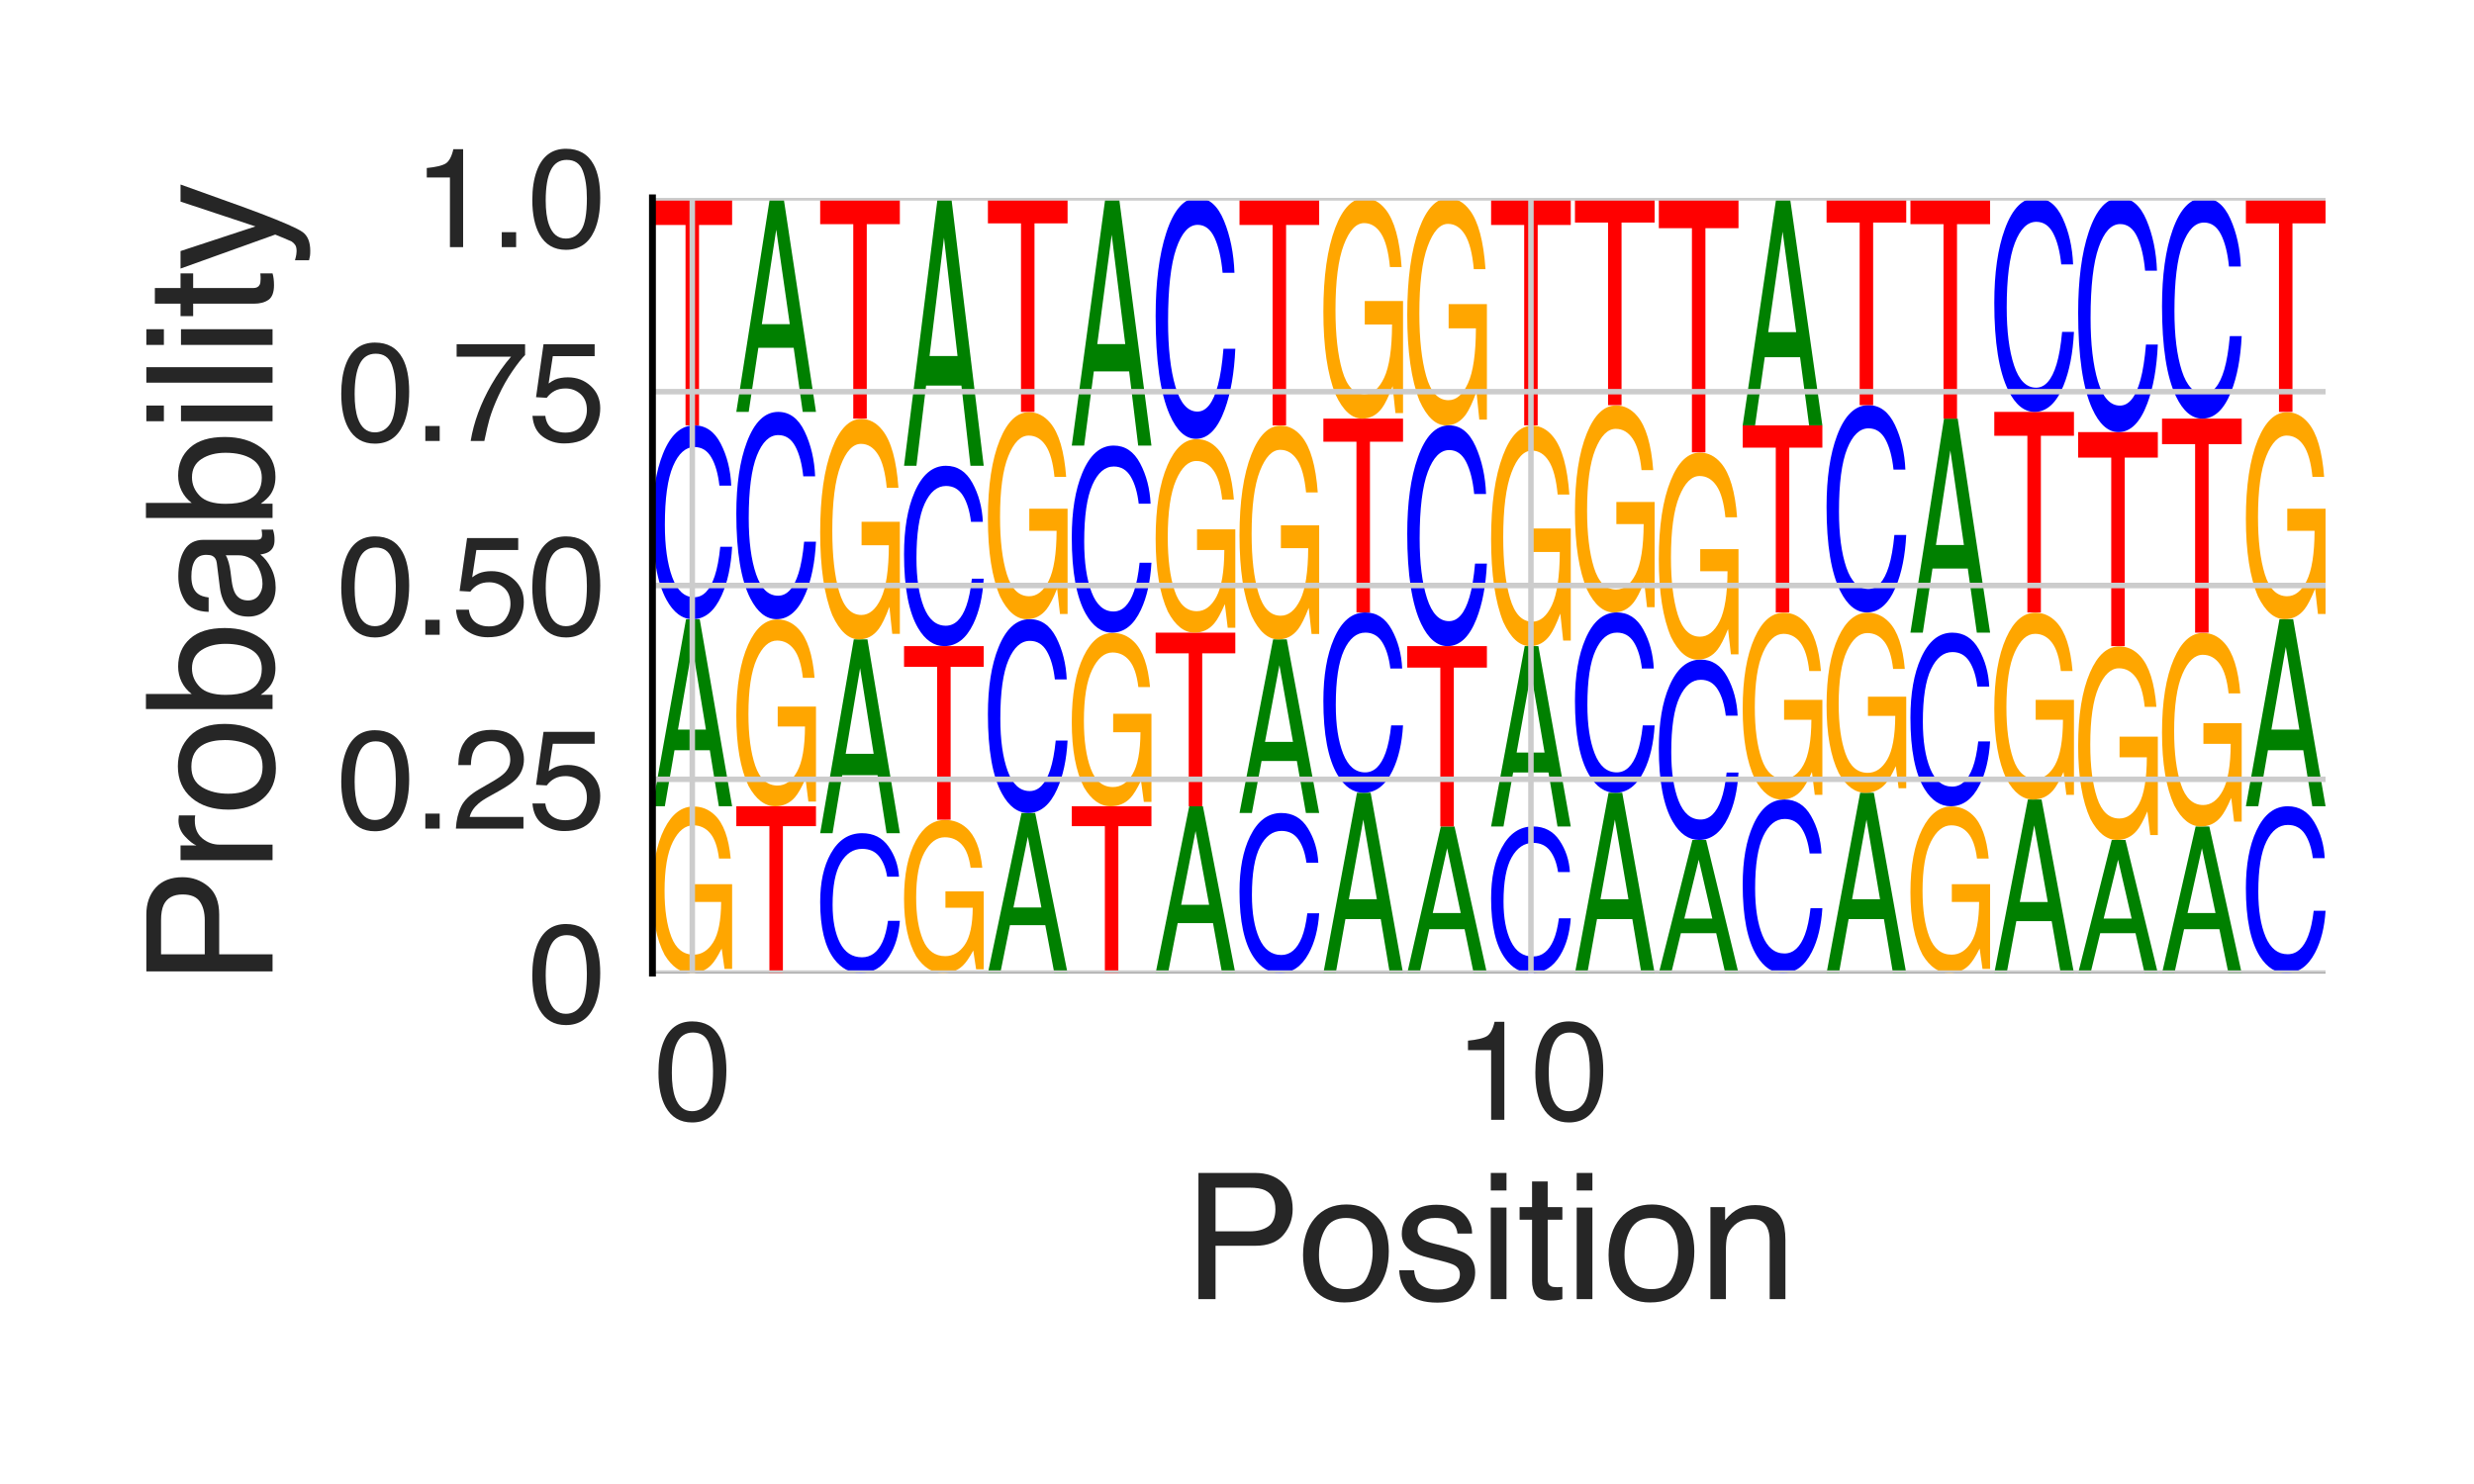 <?xml version="1.0" encoding="utf-8" standalone="no"?>
<!DOCTYPE svg PUBLIC "-//W3C//DTD SVG 1.1//EN"
  "http://www.w3.org/Graphics/SVG/1.1/DTD/svg11.dtd">
<svg height="216pt" version="1.1" viewBox="0 0 360 216" width="360pt" xmlns="http://www.w3.org/2000/svg" xmlns:xlink="http://www.w3.org/1999/xlink">
 <defs>
  <style type="text/css">*{stroke-linecap:butt;stroke-linejoin:round;}</style>
 </defs>
 <g id="figure_1">
  <g id="patch_1">
   <path d="M 0 216 
L 360 216 
L 360 0 
L 0 0 
z
" style="fill:#ffffff;"/>
  </g>
  <g id="axes_1">
   <g id="patch_2">
    <path d="M 94.94 141.64 
L 338.4 141.64 
L 338.4 28.8 
L 94.94 28.8 
z
" style="fill:#ffffff;"/>
   </g>
   <g id="line2d_1">
    <path clip-path="url(#pf483a7e7d5)" d="M 94.94 141.64 
L 338.4 141.64 
" style="fill:none;stroke:#000000;stroke-linecap:round;stroke-width:0.5;"/>
   </g>
   <g id="patch_3">
    <path clip-path="url(#pf483a7e7d5)" d="M 100.919 117.387 
Q 102.708 117.387 104.012 118.642 
Q 105.903 120.445 106.326 124.963 
L 104.626 124.963 
Q 104.314 122.438 103.338 121.283 
Q 102.362 120.128 100.875 120.128 
Q 99.114 120.128 97.909 122.533 
Q 96.704 124.933 96.704 129.687 
Q 96.704 133.793 97.696 136.374 
Q 98.691 138.954 100.936 138.954 
Q 102.655 138.954 103.783 137.147 
Q 104.911 135.335 104.936 131.283 
L 100.963 131.283 
L 100.963 128.698 
L 106.533 128.698 
L 106.533 141.028 
L 105.428 141.028 
L 105.013 138.061 
Q 104.142 139.803 103.468 140.48 
Q 102.334 141.64 100.59 141.64 
Q 98.337 141.64 96.712 138.989 
Q 94.94 135.661 94.94 129.858 
Q 94.94 124.069 96.668 120.651 
Q 98.31 117.387 100.919 117.387 
z
M 100.634 117.352 
L 100.634 117.352 
z
" style="fill:#ffa600;"/>
   </g>
   <g id="patch_4">
    <path clip-path="url(#pf483a7e7d5)" d="M 102.722 106.196 
L 100.749 94.168 
L 98.653 106.196 
L 102.722 106.196 
z
M 99.83 90.123 
L 101.819 90.123 
L 106.533 117.352 
L 104.603 117.352 
L 103.288 109.197 
L 98.149 109.197 
L 96.743 117.352 
L 94.94 117.352 
L 99.83 90.123 
z
M 100.741 90.123 
L 100.741 90.123 
z
" style="fill:#008000;"/>
   </g>
   <g id="patch_5">
    <path clip-path="url(#pf483a7e7d5)" d="M 101.036 61.913 
Q 103.518 61.913 104.888 64.597 
Q 106.257 67.275 106.408 70.682 
L 104.683 70.682 
Q 104.389 68.097 103.513 66.586 
Q 102.636 65.069 101.053 65.069 
Q 99.122 65.069 97.935 67.852 
Q 96.748 70.63 96.748 76.371 
Q 96.748 81.079 97.818 84.008 
Q 98.892 86.931 101.019 86.931 
Q 102.974 86.931 103.999 83.851 
Q 104.54 82.229 104.808 79.58 
L 106.533 79.58 
Q 106.303 83.81 105.004 86.675 
Q 103.447 90.123 100.805 90.123 
Q 98.527 90.123 96.979 87.293 
Q 94.94 83.559 94.94 75.752 
Q 94.94 69.83 96.472 66.038 
Q 98.126 61.913 101.036 61.913 
z
M 100.68 61.913 
L 100.68 61.913 
z
" style="fill:#0000ff;"/>
   </g>
   <g id="patch_6">
    <path clip-path="url(#pf483a7e7d5)" d="M 106.533 28.8 
L 106.533 32.745 
L 101.719 32.745 
L 101.719 61.913 
L 99.755 61.913 
L 99.755 32.745 
L 94.94 32.745 
L 94.94 28.8 
L 106.533 28.8 
z
" style="fill:#ff0000;"/>
   </g>
   <g id="patch_7">
    <path clip-path="url(#pf483a7e7d5)" d="M 118.737 117.352 
L 118.737 120.246 
L 113.922 120.246 
L 113.922 141.64 
L 111.958 141.64 
L 111.958 120.246 
L 107.144 120.246 
L 107.144 117.352 
L 118.737 117.352 
z
" style="fill:#ff0000;"/>
   </g>
   <g id="patch_8">
    <path clip-path="url(#pf483a7e7d5)" d="M 113.123 90.162 
Q 114.911 90.162 116.216 91.569 
Q 118.107 93.59 118.53 98.655 
L 116.829 98.655 
Q 116.517 95.824 115.541 94.53 
Q 114.566 93.235 113.078 93.235 
Q 111.318 93.235 110.112 95.931 
Q 108.907 98.621 108.907 103.951 
Q 108.907 108.555 109.899 111.448 
Q 110.895 114.341 113.139 114.341 
Q 114.859 114.341 115.986 112.315 
Q 117.114 110.283 117.139 105.741 
L 113.167 105.741 
L 113.167 102.843 
L 118.737 102.843 
L 118.737 116.666 
L 117.631 116.666 
L 117.216 113.339 
Q 116.346 115.292 115.671 116.052 
Q 114.538 117.352 112.794 117.352 
Q 110.541 117.352 108.915 114.381 
Q 107.144 110.649 107.144 104.143 
Q 107.144 97.653 108.871 93.821 
Q 110.513 90.162 113.123 90.162 
z
M 112.838 90.123 
L 112.838 90.123 
z
" style="fill:#ffa600;"/>
   </g>
   <g id="patch_9">
    <path clip-path="url(#pf483a7e7d5)" d="M 113.239 59.952 
Q 115.722 59.952 117.091 62.822 
Q 118.461 65.686 118.612 69.331 
L 116.886 69.331 
Q 116.593 66.566 115.716 64.95 
Q 114.839 63.328 113.256 63.328 
Q 111.326 63.328 110.139 66.304 
Q 108.951 69.274 108.951 75.415 
Q 108.951 80.451 110.022 83.583 
Q 111.095 86.709 113.222 86.709 
Q 115.178 86.709 116.203 83.415 
Q 116.744 81.68 117.012 78.847 
L 118.737 78.847 
Q 118.506 83.371 117.208 86.435 
Q 115.651 90.123 113.009 90.123 
Q 110.731 90.123 109.182 87.096 
Q 107.144 83.103 107.144 74.753 
Q 107.144 68.42 108.675 64.363 
Q 110.329 59.952 113.239 59.952 
z
M 112.883 59.952 
L 112.883 59.952 
z
" style="fill:#0000ff;"/>
   </g>
   <g id="patch_10">
    <path clip-path="url(#pf483a7e7d5)" d="M 114.925 47.188 
L 112.953 33.428 
L 110.856 47.188 
L 114.925 47.188 
z
M 112.033 28.8 
L 114.023 28.8 
L 118.737 59.952 
L 116.807 59.952 
L 115.491 50.622 
L 110.352 50.622 
L 108.946 59.952 
L 107.144 59.952 
L 112.033 28.8 
z
M 112.944 28.8 
L 112.944 28.8 
z
" style="fill:#008000;"/>
   </g>
   <g id="patch_11">
    <path clip-path="url(#pf483a7e7d5)" d="M 125.443 121.274 
Q 127.925 121.274 129.295 123.212 
Q 130.664 125.145 130.815 127.605 
L 129.09 127.605 
Q 128.796 125.739 127.92 124.648 
Q 127.043 123.553 125.46 123.553 
Q 123.529 123.553 122.342 125.562 
Q 121.155 127.567 121.155 131.712 
Q 121.155 135.111 122.225 137.226 
Q 123.299 139.336 125.426 139.336 
Q 127.381 139.336 128.406 137.112 
Q 128.947 135.941 129.215 134.029 
L 130.94 134.029 
Q 130.71 137.083 129.411 139.151 
Q 127.854 141.64 125.212 141.64 
Q 122.934 141.64 121.386 139.597 
Q 119.347 136.901 119.347 131.266 
Q 119.347 126.99 120.879 124.252 
Q 122.533 121.274 125.443 121.274 
z
M 125.087 121.274 
L 125.087 121.274 
z
" style="fill:#0000ff;"/>
   </g>
   <g id="patch_12">
    <path clip-path="url(#pf483a7e7d5)" d="M 127.129 109.716 
L 125.156 97.255 
L 123.06 109.716 
L 127.129 109.716 
z
M 124.237 93.064 
L 126.226 93.064 
L 130.94 121.274 
L 129.01 121.274 
L 127.695 112.826 
L 122.556 112.826 
L 121.15 121.274 
L 119.347 121.274 
L 124.237 93.064 
z
M 125.148 93.064 
L 125.148 93.064 
z
" style="fill:#008000;"/>
   </g>
   <g id="patch_13">
    <path clip-path="url(#pf483a7e7d5)" d="M 125.326 60.979 
Q 127.115 60.979 128.419 62.639 
Q 130.31 65.023 130.733 71.001 
L 129.033 71.001 
Q 128.721 67.66 127.745 66.133 
Q 126.769 64.605 125.282 64.605 
Q 123.521 64.605 122.316 67.786 
Q 121.111 70.961 121.111 77.251 
Q 121.111 82.684 122.103 86.097 
Q 123.098 89.511 125.343 89.511 
Q 127.062 89.511 128.19 87.12 
Q 129.318 84.723 129.343 79.363 
L 125.37 79.363 
L 125.37 75.942 
L 130.94 75.942 
L 130.94 92.254 
L 129.835 92.254 
L 129.42 88.329 
Q 128.549 90.634 127.875 91.53 
Q 126.741 93.064 124.997 93.064 
Q 122.744 93.064 121.119 89.558 
Q 119.347 85.154 119.347 77.477 
Q 119.347 69.819 121.075 65.296 
Q 122.717 60.979 125.326 60.979 
z
M 125.041 60.932 
L 125.041 60.932 
z
" style="fill:#ffa600;"/>
   </g>
   <g id="patch_14">
    <path clip-path="url(#pf483a7e7d5)" d="M 130.94 28.8 
L 130.94 32.628 
L 126.126 32.628 
L 126.126 60.932 
L 124.162 60.932 
L 124.162 32.628 
L 119.347 32.628 
L 119.347 28.8 
L 130.94 28.8 
z
" style="fill:#ff0000;"/>
   </g>
   <g id="patch_15">
    <path clip-path="url(#pf483a7e7d5)" d="M 137.53 119.346 
Q 139.318 119.346 140.623 120.499 
Q 142.514 122.156 142.937 126.309 
L 141.237 126.309 
Q 140.924 123.988 139.948 122.927 
Q 138.973 121.865 137.485 121.865 
Q 135.725 121.865 134.519 124.076 
Q 133.314 126.282 133.314 130.652 
Q 133.314 134.427 134.306 136.799 
Q 135.302 139.171 137.546 139.171 
Q 139.266 139.171 140.393 137.51 
Q 141.521 135.844 141.546 132.12 
L 137.574 132.12 
L 137.574 129.743 
L 143.144 129.743 
L 143.144 141.077 
L 142.038 141.077 
L 141.624 138.35 
Q 140.753 139.951 140.078 140.574 
Q 138.945 141.64 137.201 141.64 
Q 134.948 141.64 133.322 139.203 
Q 131.551 136.144 131.551 130.809 
Q 131.551 125.488 133.278 122.345 
Q 134.92 119.346 137.53 119.346 
z
M 137.245 119.313 
L 137.245 119.313 
z
" style="fill:#ffa600;"/>
   </g>
   <g id="patch_16">
    <path clip-path="url(#pf483a7e7d5)" d="M 143.144 94.045 
L 143.144 97.056 
L 138.329 97.056 
L 138.329 119.313 
L 136.365 119.313 
L 136.365 97.056 
L 131.551 97.056 
L 131.551 94.045 
L 143.144 94.045 
z
" style="fill:#ff0000;"/>
   </g>
   <g id="patch_17">
    <path clip-path="url(#pf483a7e7d5)" d="M 137.646 67.796 
Q 140.129 67.796 141.498 70.293 
Q 142.868 72.785 143.019 75.956 
L 141.293 75.956 
Q 141 73.551 140.123 72.145 
Q 139.246 70.733 137.663 70.733 
Q 135.733 70.733 134.546 73.323 
Q 133.358 75.907 133.358 81.249 
Q 133.358 85.63 134.429 88.356 
Q 135.502 91.075 137.629 91.075 
Q 139.585 91.075 140.61 88.209 
Q 141.151 86.7 141.419 84.235 
L 143.144 84.235 
Q 142.913 88.171 141.615 90.837 
Q 140.058 94.045 137.416 94.045 
Q 135.138 94.045 133.589 91.412 
Q 131.551 87.937 131.551 80.674 
Q 131.551 75.163 133.082 71.634 
Q 134.736 67.796 137.646 67.796 
z
M 137.29 67.796 
L 137.29 67.796 
z
" style="fill:#0000ff;"/>
   </g>
   <g id="patch_18">
    <path clip-path="url(#pf483a7e7d5)" d="M 139.332 51.819 
L 137.36 34.593 
L 135.263 51.819 
L 139.332 51.819 
z
M 136.44 28.8 
L 138.43 28.8 
L 143.144 67.796 
L 141.214 67.796 
L 139.898 56.117 
L 134.759 56.117 
L 133.353 67.796 
L 131.551 67.796 
L 136.44 28.8 
z
M 137.351 28.8 
L 137.351 28.8 
z
" style="fill:#008000;"/>
   </g>
   <g id="patch_19">
    <path clip-path="url(#pf483a7e7d5)" d="M 151.536 132.091 
L 149.563 121.795 
L 147.467 132.091 
L 151.536 132.091 
z
M 148.644 118.333 
L 150.633 118.333 
L 155.347 141.64 
L 153.418 141.64 
L 152.102 134.66 
L 146.963 134.66 
L 145.557 141.64 
L 143.754 141.64 
L 148.644 118.333 
z
M 149.555 118.333 
L 149.555 118.333 
z
" style="fill:#008000;"/>
   </g>
   <g id="patch_20">
    <path clip-path="url(#pf483a7e7d5)" d="M 149.85 90.123 
Q 152.332 90.123 153.702 92.807 
Q 155.071 95.485 155.222 98.892 
L 153.497 98.892 
Q 153.204 96.307 152.327 94.796 
Q 151.45 93.279 149.867 93.279 
Q 147.936 93.279 146.749 96.062 
Q 145.562 98.84 145.562 104.581 
Q 145.562 109.289 146.632 112.218 
Q 147.706 115.141 149.833 115.141 
Q 151.789 115.141 152.813 112.061 
Q 153.354 110.439 153.622 107.79 
L 155.347 107.79 
Q 155.117 112.02 153.818 114.885 
Q 152.261 118.333 149.619 118.333 
Q 147.341 118.333 145.793 115.503 
Q 143.754 111.769 143.754 103.962 
Q 143.754 98.04 145.286 94.248 
Q 146.94 90.123 149.85 90.123 
z
M 149.494 90.123 
L 149.494 90.123 
z
" style="fill:#0000ff;"/>
   </g>
   <g id="patch_21">
    <path clip-path="url(#pf483a7e7d5)" d="M 149.733 59.995 
Q 151.522 59.995 152.826 61.554 
Q 154.717 63.793 155.14 69.406 
L 153.44 69.406 
Q 153.128 66.269 152.152 64.835 
Q 151.176 63.4 149.689 63.4 
Q 147.928 63.4 146.723 66.388 
Q 145.518 69.368 145.518 75.274 
Q 145.518 80.375 146.51 83.581 
Q 147.505 86.786 149.75 86.786 
Q 151.469 86.786 152.597 84.541 
Q 153.725 82.29 153.75 77.257 
L 149.777 77.257 
L 149.777 74.046 
L 155.347 74.046 
L 155.347 89.362 
L 154.242 89.362 
L 153.827 85.676 
Q 152.956 87.84 152.282 88.682 
Q 151.148 90.123 149.404 90.123 
Q 147.151 90.123 145.526 86.83 
Q 143.754 82.695 143.754 75.486 
Q 143.754 68.296 145.482 64.049 
Q 147.124 59.995 149.733 59.995 
z
M 149.448 59.952 
L 149.448 59.952 
z
" style="fill:#ffa600;"/>
   </g>
   <g id="patch_22">
    <path clip-path="url(#pf483a7e7d5)" d="M 155.347 28.8 
L 155.347 32.512 
L 150.533 32.512 
L 150.533 59.952 
L 148.569 59.952 
L 148.569 32.512 
L 143.754 32.512 
L 143.754 28.8 
L 155.347 28.8 
z
" style="fill:#ff0000;"/>
   </g>
   <g id="patch_23">
    <path clip-path="url(#pf483a7e7d5)" d="M 167.551 117.352 
L 167.551 120.246 
L 162.736 120.246 
L 162.736 141.64 
L 160.772 141.64 
L 160.772 120.246 
L 155.958 120.246 
L 155.958 117.352 
L 167.551 117.352 
z
" style="fill:#ff0000;"/>
   </g>
   <g id="patch_24">
    <path clip-path="url(#pf483a7e7d5)" d="M 161.937 92.12 
Q 163.725 92.12 165.03 93.426 
Q 166.921 95.301 167.344 100.002 
L 165.644 100.002 
Q 165.331 97.375 164.355 96.173 
Q 163.38 94.972 161.892 94.972 
Q 160.132 94.972 158.926 97.474 
Q 157.721 99.97 157.721 104.917 
Q 157.721 109.189 158.714 111.873 
Q 159.709 114.558 161.953 114.558 
Q 163.673 114.558 164.8 112.678 
Q 165.928 110.792 165.953 106.577 
L 161.981 106.577 
L 161.981 103.888 
L 167.551 103.888 
L 167.551 116.715 
L 166.445 116.715 
L 166.031 113.628 
Q 165.16 115.441 164.485 116.146 
Q 163.352 117.352 161.608 117.352 
Q 159.355 117.352 157.729 114.595 
Q 155.958 111.132 155.958 105.094 
Q 155.958 99.072 157.685 95.515 
Q 159.327 92.12 161.937 92.12 
z
M 161.652 92.084 
L 161.652 92.084 
z
" style="fill:#ffa600;"/>
   </g>
   <g id="patch_25">
    <path clip-path="url(#pf483a7e7d5)" d="M 162.053 64.854 
Q 164.536 64.854 165.905 67.445 
Q 167.275 70.03 167.426 73.319 
L 165.7 73.319 
Q 165.407 70.824 164.53 69.365 
Q 163.653 67.901 162.07 67.901 
Q 160.14 67.901 158.953 70.588 
Q 157.765 73.268 157.765 78.81 
Q 157.765 83.355 158.836 86.182 
Q 159.909 89.003 162.036 89.003 
Q 163.992 89.003 165.017 86.03 
Q 165.558 84.464 165.826 81.907 
L 167.551 81.907 
Q 167.32 85.99 166.022 88.756 
Q 164.465 92.084 161.823 92.084 
Q 159.545 92.084 157.996 89.353 
Q 155.958 85.748 155.958 78.213 
Q 155.958 72.497 157.489 68.836 
Q 159.143 64.854 162.053 64.854 
z
M 161.697 64.854 
L 161.697 64.854 
z
" style="fill:#0000ff;"/>
   </g>
   <g id="patch_26">
    <path clip-path="url(#pf483a7e7d5)" d="M 163.739 50.082 
L 161.767 34.156 
L 159.67 50.082 
L 163.739 50.082 
z
M 160.847 28.8 
L 162.837 28.8 
L 167.551 64.854 
L 165.621 64.854 
L 164.305 54.056 
L 159.166 54.056 
L 157.76 64.854 
L 155.958 64.854 
L 160.847 28.8 
z
M 161.758 28.8 
L 161.758 28.8 
z
" style="fill:#008000;"/>
   </g>
   <g id="patch_27">
    <path clip-path="url(#pf483a7e7d5)" d="M 175.943 131.689 
L 173.97 120.96 
L 171.874 131.689 
L 175.943 131.689 
z
M 173.051 117.352 
L 175.04 117.352 
L 179.754 141.64 
L 177.825 141.64 
L 176.509 134.366 
L 171.37 134.366 
L 169.964 141.64 
L 168.161 141.64 
L 173.051 117.352 
z
M 173.962 117.352 
L 173.962 117.352 
z
" style="fill:#008000;"/>
   </g>
   <g id="patch_28">
    <path clip-path="url(#pf483a7e7d5)" d="M 179.754 92.084 
L 179.754 95.095 
L 174.94 95.095 
L 174.94 117.352 
L 172.976 117.352 
L 172.976 95.095 
L 168.161 95.095 
L 168.161 92.084 
L 179.754 92.084 
z
" style="fill:#ff0000;"/>
   </g>
   <g id="patch_29">
    <path clip-path="url(#pf483a7e7d5)" d="M 174.14 63.915 
Q 175.929 63.915 177.233 65.372 
Q 179.124 67.466 179.547 72.714 
L 177.847 72.714 
Q 177.535 69.781 176.559 68.44 
Q 175.583 67.098 174.096 67.098 
Q 172.335 67.098 171.13 69.891 
Q 169.925 72.679 169.925 78.2 
Q 169.925 82.97 170.917 85.967 
Q 171.912 88.964 174.157 88.964 
Q 175.876 88.964 177.004 86.865 
Q 178.132 84.76 178.157 80.055 
L 174.184 80.055 
L 174.184 77.052 
L 179.754 77.052 
L 179.754 91.373 
L 178.649 91.373 
L 178.234 87.926 
Q 177.363 89.95 176.689 90.737 
Q 175.555 92.084 173.811 92.084 
Q 171.558 92.084 169.933 89.005 
Q 168.161 85.139 168.161 78.399 
Q 168.161 71.676 169.889 67.705 
Q 171.531 63.915 174.14 63.915 
z
M 173.855 63.874 
L 173.855 63.874 
z
" style="fill:#ffa600;"/>
   </g>
   <g id="patch_30">
    <path clip-path="url(#pf483a7e7d5)" d="M 174.257 28.8 
Q 176.739 28.8 178.109 32.137 
Q 179.478 35.467 179.629 39.703 
L 177.904 39.703 
Q 177.611 36.489 176.734 34.611 
Q 175.857 32.725 174.274 32.725 
Q 172.343 32.725 171.156 36.185 
Q 169.969 39.638 169.969 46.776 
Q 169.969 52.63 171.039 56.272 
Q 172.113 59.906 174.24 59.906 
Q 176.196 59.906 177.22 56.076 
Q 177.761 54.059 178.029 50.766 
L 179.754 50.766 
Q 179.524 56.025 178.226 59.587 
Q 176.668 63.874 174.026 63.874 
Q 171.748 63.874 170.2 60.356 
Q 168.161 55.713 168.161 46.007 
Q 168.161 38.644 169.693 33.929 
Q 171.347 28.8 174.257 28.8 
z
M 173.901 28.8 
L 173.901 28.8 
z
" style="fill:#0000ff;"/>
   </g>
   <g id="patch_31">
    <path clip-path="url(#pf483a7e7d5)" d="M 186.46 118.333 
Q 188.943 118.333 190.312 120.55 
Q 191.682 122.763 191.833 125.578 
L 190.107 125.578 
Q 189.814 123.443 188.937 122.194 
Q 188.06 120.941 186.477 120.941 
Q 184.547 120.941 183.36 123.24 
Q 182.172 125.535 182.172 130.278 
Q 182.172 134.168 183.243 136.588 
Q 184.316 139.003 186.443 139.003 
Q 188.399 139.003 189.424 136.458 
Q 189.965 135.118 190.233 132.929 
L 191.958 132.929 
Q 191.727 136.424 190.429 138.791 
Q 188.872 141.64 186.23 141.64 
Q 183.952 141.64 182.403 139.302 
Q 180.365 136.217 180.365 129.767 
Q 180.365 124.874 181.896 121.741 
Q 183.55 118.333 186.46 118.333 
z
M 186.104 118.333 
L 186.104 118.333 
z
" style="fill:#0000ff;"/>
   </g>
   <g id="patch_32">
    <path clip-path="url(#pf483a7e7d5)" d="M 188.146 107.98 
L 186.174 96.818 
L 184.077 107.98 
L 188.146 107.98 
z
M 185.254 93.064 
L 187.244 93.064 
L 191.958 118.333 
L 190.028 118.333 
L 188.712 110.765 
L 183.573 110.765 
L 182.167 118.333 
L 180.365 118.333 
L 185.254 93.064 
z
M 186.165 93.064 
L 186.165 93.064 
z
" style="fill:#008000;"/>
   </g>
   <g id="patch_33">
    <path clip-path="url(#pf483a7e7d5)" d="M 186.344 61.958 
Q 188.132 61.958 189.437 63.568 
Q 191.328 65.879 191.751 71.674 
L 190.051 71.674 
Q 189.738 68.435 188.762 66.954 
Q 187.787 65.474 186.299 65.474 
Q 184.539 65.474 183.333 68.558 
Q 182.128 71.636 182.128 77.733 
Q 182.128 83 183.121 86.31 
Q 184.116 89.62 186.36 89.62 
Q 188.08 89.62 189.207 87.302 
Q 190.335 84.977 190.36 79.781 
L 186.388 79.781 
L 186.388 76.465 
L 191.958 76.465 
L 191.958 92.279 
L 190.852 92.279 
L 190.438 88.473 
Q 189.567 90.708 188.892 91.577 
Q 187.759 93.064 186.015 93.064 
Q 183.762 93.064 182.136 89.665 
Q 180.365 85.396 180.365 77.952 
Q 180.365 70.528 182.092 66.143 
Q 183.734 61.958 186.344 61.958 
z
M 186.059 61.913 
L 186.059 61.913 
z
" style="fill:#ffa600;"/>
   </g>
   <g id="patch_34">
    <path clip-path="url(#pf483a7e7d5)" d="M 191.958 28.8 
L 191.958 32.745 
L 187.143 32.745 
L 187.143 61.913 
L 185.179 61.913 
L 185.179 32.745 
L 180.365 32.745 
L 180.365 28.8 
L 191.958 28.8 
z
" style="fill:#ff0000;"/>
   </g>
   <g id="patch_35">
    <path clip-path="url(#pf483a7e7d5)" d="M 200.35 130.885 
L 198.377 119.29 
L 196.281 130.885 
L 200.35 130.885 
z
M 197.458 115.391 
L 199.447 115.391 
L 204.161 141.64 
L 202.232 141.64 
L 200.916 133.778 
L 195.777 133.778 
L 194.371 141.64 
L 192.568 141.64 
L 197.458 115.391 
z
M 198.369 115.391 
L 198.369 115.391 
z
" style="fill:#008000;"/>
   </g>
   <g id="patch_36">
    <path clip-path="url(#pf483a7e7d5)" d="M 198.664 89.142 
Q 201.146 89.142 202.516 91.64 
Q 203.885 94.131 204.036 97.302 
L 202.311 97.302 
Q 202.018 94.897 201.141 93.491 
Q 200.264 92.079 198.681 92.079 
Q 196.75 92.079 195.563 94.669 
Q 194.376 97.253 194.376 102.595 
Q 194.376 106.976 195.446 109.702 
Q 196.52 112.421 198.647 112.421 
Q 200.603 112.421 201.627 109.555 
Q 202.168 108.046 202.436 105.581 
L 204.161 105.581 
Q 203.931 109.517 202.633 112.183 
Q 201.075 115.391 198.433 115.391 
Q 196.155 115.391 194.607 112.758 
Q 192.568 109.284 192.568 102.02 
Q 192.568 96.509 194.1 92.98 
Q 195.754 89.142 198.664 89.142 
z
M 198.308 89.142 
L 198.308 89.142 
z
" style="fill:#0000ff;"/>
   </g>
   <g id="patch_37">
    <path clip-path="url(#pf483a7e7d5)" d="M 204.161 60.932 
L 204.161 64.293 
L 199.347 64.293 
L 199.347 89.142 
L 197.383 89.142 
L 197.383 64.293 
L 192.568 64.293 
L 192.568 60.932 
L 204.161 60.932 
z
" style="fill:#ff0000;"/>
   </g>
   <g id="patch_38">
    <path clip-path="url(#pf483a7e7d5)" d="M 198.547 28.846 
Q 200.336 28.846 201.64 30.507 
Q 203.531 32.891 203.954 38.869 
L 202.254 38.869 
Q 201.942 35.528 200.966 34 
Q 199.99 32.473 198.503 32.473 
Q 196.742 32.473 195.537 35.654 
Q 194.332 38.829 194.332 45.118 
Q 194.332 50.551 195.324 53.965 
Q 196.319 57.379 198.564 57.379 
Q 200.283 57.379 201.411 54.988 
Q 202.539 52.59 202.564 47.231 
L 198.591 47.231 
L 198.591 43.81 
L 204.161 43.81 
L 204.161 60.122 
L 203.056 60.122 
L 202.641 56.197 
Q 201.77 58.501 201.096 59.398 
Q 199.962 60.932 198.218 60.932 
Q 195.965 60.932 194.34 57.425 
Q 192.568 53.022 192.568 45.344 
Q 192.568 37.687 194.296 33.164 
Q 195.938 28.846 198.547 28.846 
z
M 198.262 28.8 
L 198.262 28.8 
z
" style="fill:#ffa600;"/>
   </g>
   <g id="patch_39">
    <path clip-path="url(#pf483a7e7d5)" d="M 212.553 132.894 
L 210.581 123.465 
L 208.484 132.894 
L 212.553 132.894 
z
M 209.661 120.294 
L 211.651 120.294 
L 216.365 141.64 
L 214.435 141.64 
L 213.119 135.247 
L 207.98 135.247 
L 206.574 141.64 
L 204.772 141.64 
L 209.661 120.294 
z
M 210.572 120.294 
L 210.572 120.294 
z
" style="fill:#008000;"/>
   </g>
   <g id="patch_40">
    <path clip-path="url(#pf483a7e7d5)" d="M 216.365 94.045 
L 216.365 97.172 
L 211.55 97.172 
L 211.55 120.294 
L 209.586 120.294 
L 209.586 97.172 
L 204.772 97.172 
L 204.772 94.045 
L 216.365 94.045 
z
" style="fill:#ff0000;"/>
   </g>
   <g id="patch_41">
    <path clip-path="url(#pf483a7e7d5)" d="M 210.867 61.913 
Q 213.35 61.913 214.719 64.97 
Q 216.089 68.02 216.24 71.901 
L 214.514 71.901 
Q 214.221 68.957 213.344 67.236 
Q 212.467 65.508 210.884 65.508 
Q 208.954 65.508 207.767 68.678 
Q 206.579 71.842 206.579 78.381 
Q 206.579 83.744 207.65 87.08 
Q 208.723 90.41 210.85 90.41 
Q 212.806 90.41 213.831 86.901 
Q 214.372 85.053 214.64 82.036 
L 216.365 82.036 
Q 216.134 86.854 214.836 90.117 
Q 213.279 94.045 210.637 94.045 
Q 208.359 94.045 206.81 90.822 
Q 204.772 86.569 204.772 77.677 
Q 204.772 70.931 206.303 66.611 
Q 207.957 61.913 210.867 61.913 
z
M 210.511 61.913 
L 210.511 61.913 
z
" style="fill:#0000ff;"/>
   </g>
   <g id="patch_42">
    <path clip-path="url(#pf483a7e7d5)" d="M 210.751 28.848 
Q 212.539 28.848 213.844 30.559 
Q 215.735 33.016 216.158 39.176 
L 214.458 39.176 
Q 214.145 35.733 213.169 34.159 
Q 212.194 32.585 210.706 32.585 
Q 208.946 32.585 207.74 35.863 
Q 206.535 39.135 206.535 45.616 
Q 206.535 51.215 207.528 54.733 
Q 208.523 58.251 210.767 58.251 
Q 212.487 58.251 213.614 55.787 
Q 214.742 53.316 214.767 47.793 
L 210.795 47.793 
L 210.795 44.268 
L 216.365 44.268 
L 216.365 61.078 
L 215.259 61.078 
L 214.845 57.033 
Q 213.974 59.408 213.299 60.332 
Q 212.166 61.913 210.422 61.913 
Q 208.169 61.913 206.543 58.299 
Q 204.772 53.761 204.772 45.849 
Q 204.772 37.958 206.499 33.297 
Q 208.141 28.848 210.751 28.848 
z
M 210.466 28.8 
L 210.466 28.8 
z
" style="fill:#ffa600;"/>
   </g>
   <g id="patch_43">
    <path clip-path="url(#pf483a7e7d5)" d="M 223.071 120.294 
Q 225.553 120.294 226.923 122.325 
Q 228.292 124.351 228.443 126.93 
L 226.718 126.93 
Q 226.425 124.974 225.548 123.83 
Q 224.671 122.682 223.088 122.682 
Q 221.157 122.682 219.97 124.788 
Q 218.783 126.89 218.783 131.234 
Q 218.783 134.797 219.853 137.013 
Q 220.927 139.225 223.054 139.225 
Q 225.01 139.225 226.035 136.894 
Q 226.575 135.667 226.843 133.662 
L 228.568 133.662 
Q 228.338 136.863 227.04 139.031 
Q 225.482 141.64 222.84 141.64 
Q 220.562 141.64 219.014 139.499 
Q 216.975 136.673 216.975 130.766 
Q 216.975 126.285 218.507 123.415 
Q 220.161 120.294 223.071 120.294 
z
M 222.715 120.294 
L 222.715 120.294 
z
" style="fill:#0000ff;"/>
   </g>
   <g id="patch_44">
    <path clip-path="url(#pf483a7e7d5)" d="M 224.757 109.539 
L 222.784 97.944 
L 220.688 109.539 
L 224.757 109.539 
z
M 221.865 94.045 
L 223.854 94.045 
L 228.568 120.294 
L 226.639 120.294 
L 225.323 112.432 
L 220.184 112.432 
L 218.778 120.294 
L 216.975 120.294 
L 221.865 94.045 
z
M 222.776 94.045 
L 222.776 94.045 
z
" style="fill:#008000;"/>
   </g>
   <g id="patch_45">
    <path clip-path="url(#pf483a7e7d5)" d="M 222.954 61.959 
Q 224.743 61.959 226.047 63.62 
Q 227.938 66.004 228.361 71.982 
L 226.661 71.982 
Q 226.349 68.641 225.373 67.113 
Q 224.397 65.586 222.91 65.586 
Q 221.149 65.586 219.944 68.767 
Q 218.739 71.942 218.739 78.231 
Q 218.739 83.664 219.731 87.078 
Q 220.726 90.492 222.971 90.492 
Q 224.69 90.492 225.818 88.101 
Q 226.946 85.703 226.971 80.343 
L 222.998 80.343 
L 222.998 76.923 
L 228.568 76.923 
L 228.568 93.235 
L 227.463 93.235 
L 227.048 89.31 
Q 226.177 91.614 225.503 92.511 
Q 224.369 94.045 222.625 94.045 
Q 220.372 94.045 218.747 90.538 
Q 216.975 86.135 216.975 78.457 
Q 216.975 70.799 218.703 66.276 
Q 220.345 61.959 222.954 61.959 
z
M 222.669 61.913 
L 222.669 61.913 
z
" style="fill:#ffa600;"/>
   </g>
   <g id="patch_46">
    <path clip-path="url(#pf483a7e7d5)" d="M 228.568 28.8 
L 228.568 32.745 
L 223.754 32.745 
L 223.754 61.913 
L 221.79 61.913 
L 221.79 32.745 
L 216.975 32.745 
L 216.975 28.8 
L 228.568 28.8 
z
" style="fill:#ff0000;"/>
   </g>
   <g id="patch_47">
    <path clip-path="url(#pf483a7e7d5)" d="M 236.96 130.885 
L 234.988 119.29 
L 232.891 130.885 
L 236.96 130.885 
z
M 234.068 115.391 
L 236.058 115.391 
L 240.772 141.64 
L 238.842 141.64 
L 237.526 133.778 
L 232.387 133.778 
L 230.981 141.64 
L 229.179 141.64 
L 234.068 115.391 
z
M 234.98 115.391 
L 234.98 115.391 
z
" style="fill:#008000;"/>
   </g>
   <g id="patch_48">
    <path clip-path="url(#pf483a7e7d5)" d="M 235.274 89.142 
Q 237.757 89.142 239.126 91.64 
Q 240.496 94.131 240.647 97.302 
L 238.921 97.302 
Q 238.628 94.897 237.751 93.491 
Q 236.874 92.079 235.291 92.079 
Q 233.361 92.079 232.174 94.669 
Q 230.986 97.253 230.986 102.595 
Q 230.986 106.976 232.057 109.702 
Q 233.13 112.421 235.257 112.421 
Q 237.213 112.421 238.238 109.555 
Q 238.779 108.046 239.047 105.581 
L 240.772 105.581 
Q 240.541 109.517 239.243 112.183 
Q 237.686 115.391 235.044 115.391 
Q 232.766 115.391 231.217 112.758 
Q 229.179 109.284 229.179 102.02 
Q 229.179 96.509 230.71 92.98 
Q 232.364 89.142 235.274 89.142 
z
M 234.918 89.142 
L 234.918 89.142 
z
" style="fill:#0000ff;"/>
   </g>
   <g id="patch_49">
    <path clip-path="url(#pf483a7e7d5)" d="M 235.158 59.015 
Q 236.946 59.015 238.251 60.574 
Q 240.142 62.813 240.565 68.425 
L 238.865 68.425 
Q 238.552 65.288 237.576 63.854 
Q 236.601 62.42 235.113 62.42 
Q 233.353 62.42 232.147 65.407 
Q 230.942 68.388 230.942 74.294 
Q 230.942 79.395 231.935 82.6 
Q 232.93 85.806 235.174 85.806 
Q 236.894 85.806 238.021 83.561 
Q 239.149 81.309 239.174 76.277 
L 235.202 76.277 
L 235.202 73.065 
L 240.772 73.065 
L 240.772 88.381 
L 239.666 88.381 
L 239.252 84.696 
Q 238.381 86.86 237.706 87.702 
Q 236.573 89.142 234.829 89.142 
Q 232.576 89.142 230.95 85.849 
Q 229.179 81.715 229.179 74.506 
Q 229.179 67.315 230.906 63.068 
Q 232.548 59.015 235.158 59.015 
z
M 234.873 58.971 
L 234.873 58.971 
z
" style="fill:#ffa600;"/>
   </g>
   <g id="patch_50">
    <path clip-path="url(#pf483a7e7d5)" d="M 240.772 28.8 
L 240.772 32.395 
L 235.957 32.395 
L 235.957 58.971 
L 233.993 58.971 
L 233.993 32.395 
L 229.179 32.395 
L 229.179 28.8 
L 240.772 28.8 
z
" style="fill:#ff0000;"/>
   </g>
   <g id="patch_51">
    <path clip-path="url(#pf483a7e7d5)" d="M 249.164 133.698 
L 247.192 125.135 
L 245.095 133.698 
L 249.164 133.698 
z
M 246.272 122.255 
L 248.261 122.255 
L 252.975 141.64 
L 251.046 141.64 
L 249.73 135.834 
L 244.591 135.834 
L 243.185 141.64 
L 241.382 141.64 
L 246.272 122.255 
z
M 247.183 122.255 
L 247.183 122.255 
z
" style="fill:#008000;"/>
   </g>
   <g id="patch_52">
    <path clip-path="url(#pf483a7e7d5)" d="M 247.478 96.006 
Q 249.96 96.006 251.33 98.503 
Q 252.699 100.995 252.85 104.166 
L 251.125 104.166 
Q 250.832 101.761 249.955 100.355 
Q 249.078 98.943 247.495 98.943 
Q 245.564 98.943 244.377 101.533 
Q 243.19 104.117 243.19 109.459 
Q 243.19 113.84 244.261 116.566 
Q 245.334 119.285 247.461 119.285 
Q 249.417 119.285 250.442 116.419 
Q 250.982 114.91 251.25 112.445 
L 252.975 112.445 
Q 252.745 116.381 251.447 119.047 
Q 249.889 122.255 247.247 122.255 
Q 244.969 122.255 243.421 119.622 
Q 241.382 116.147 241.382 108.884 
Q 241.382 103.373 242.914 99.844 
Q 244.568 96.006 247.478 96.006 
z
M 247.122 96.006 
L 247.122 96.006 
z
" style="fill:#0000ff;"/>
   </g>
   <g id="patch_53">
    <path clip-path="url(#pf483a7e7d5)" d="M 247.361 65.879 
Q 249.15 65.879 250.454 67.438 
Q 252.345 69.677 252.768 75.289 
L 251.068 75.289 
Q 250.756 72.152 249.78 70.718 
Q 248.804 69.284 247.317 69.284 
Q 245.556 69.284 244.351 72.271 
Q 243.146 75.252 243.146 81.158 
Q 243.146 86.259 244.138 89.464 
Q 245.133 92.67 247.378 92.67 
Q 249.097 92.67 250.225 90.425 
Q 251.353 88.173 251.378 83.141 
L 247.405 83.141 
L 247.405 79.929 
L 252.975 79.929 
L 252.975 95.245 
L 251.87 95.245 
L 251.455 91.56 
Q 250.584 93.724 249.91 94.566 
Q 248.777 96.006 247.032 96.006 
Q 244.779 96.006 243.154 92.713 
Q 241.382 88.579 241.382 81.37 
Q 241.382 74.179 243.11 69.932 
Q 244.752 65.879 247.361 65.879 
z
M 247.076 65.835 
L 247.076 65.835 
z
" style="fill:#ffa600;"/>
   </g>
   <g id="patch_54">
    <path clip-path="url(#pf483a7e7d5)" d="M 252.975 28.8 
L 252.975 33.213 
L 248.161 33.213 
L 248.161 65.835 
L 246.197 65.835 
L 246.197 33.213 
L 241.382 33.213 
L 241.382 28.8 
L 252.975 28.8 
z
" style="fill:#ff0000;"/>
   </g>
   <g id="patch_55">
    <path clip-path="url(#pf483a7e7d5)" d="M 259.681 116.372 
Q 262.164 116.372 263.533 118.776 
Q 264.903 121.174 265.054 124.227 
L 263.328 124.227 
Q 263.035 121.911 262.158 120.558 
Q 261.281 119.199 259.698 119.199 
Q 257.768 119.199 256.581 121.692 
Q 255.394 124.18 255.394 129.322 
Q 255.394 133.54 256.464 136.163 
Q 257.537 138.781 259.664 138.781 
Q 261.62 138.781 262.645 136.022 
Q 263.186 134.569 263.454 132.196 
L 265.179 132.196 
Q 264.948 135.985 263.65 138.551 
Q 262.093 141.64 259.451 141.64 
Q 257.173 141.64 255.624 139.105 
Q 253.586 135.761 253.586 128.768 
Q 253.586 123.464 255.117 120.067 
Q 256.772 116.372 259.681 116.372 
z
M 259.325 116.372 
L 259.325 116.372 
z
" style="fill:#0000ff;"/>
   </g>
   <g id="patch_56">
    <path clip-path="url(#pf483a7e7d5)" d="M 259.565 89.182 
Q 261.353 89.182 262.658 90.589 
Q 264.549 92.609 264.972 97.675 
L 263.272 97.675 
Q 262.959 94.844 261.983 93.549 
Q 261.008 92.255 259.52 92.255 
Q 257.76 92.255 256.554 94.951 
Q 255.349 97.641 255.349 102.971 
Q 255.349 107.575 256.342 110.468 
Q 257.337 113.361 259.581 113.361 
Q 261.301 113.361 262.429 111.334 
Q 263.556 109.303 263.581 104.761 
L 259.609 104.761 
L 259.609 101.862 
L 265.179 101.862 
L 265.179 115.685 
L 264.073 115.685 
L 263.659 112.359 
Q 262.788 114.312 262.113 115.072 
Q 260.98 116.372 259.236 116.372 
Q 256.983 116.372 255.358 113.4 
Q 253.586 109.668 253.586 103.162 
Q 253.586 96.673 255.313 92.84 
Q 256.955 89.182 259.565 89.182 
z
M 259.28 89.142 
L 259.28 89.142 
z
" style="fill:#ffa600;"/>
   </g>
   <g id="patch_57">
    <path clip-path="url(#pf483a7e7d5)" d="M 265.179 61.913 
L 265.179 65.157 
L 260.364 65.157 
L 260.364 89.142 
L 258.4 89.142 
L 258.4 65.157 
L 253.586 65.157 
L 253.586 61.913 
L 265.179 61.913 
z
" style="fill:#ff0000;"/>
   </g>
   <g id="patch_58">
    <path clip-path="url(#pf483a7e7d5)" d="M 261.367 48.346 
L 259.395 33.719 
L 257.298 48.346 
L 261.367 48.346 
z
M 258.475 28.8 
L 260.465 28.8 
L 265.179 61.913 
L 263.249 61.913 
L 261.933 51.996 
L 256.795 51.996 
L 255.388 61.913 
L 253.586 61.913 
L 258.475 28.8 
z
M 259.387 28.8 
L 259.387 28.8 
z
" style="fill:#008000;"/>
   </g>
   <g id="patch_59">
    <path clip-path="url(#pf483a7e7d5)" d="M 273.571 130.885 
L 271.599 119.29 
L 269.502 130.885 
L 273.571 130.885 
z
M 270.679 115.391 
L 272.668 115.391 
L 277.382 141.64 
L 275.453 141.64 
L 274.137 133.778 
L 268.998 133.778 
L 267.592 141.64 
L 265.789 141.64 
L 270.679 115.391 
z
M 271.59 115.391 
L 271.59 115.391 
z
" style="fill:#008000;"/>
   </g>
   <g id="patch_60">
    <path clip-path="url(#pf483a7e7d5)" d="M 271.768 89.18 
Q 273.557 89.18 274.861 90.537 
Q 276.752 92.484 277.175 97.367 
L 275.475 97.367 
Q 275.163 94.638 274.187 93.39 
Q 273.211 92.143 271.724 92.143 
Q 269.963 92.143 268.758 94.741 
Q 267.553 97.335 267.553 102.473 
Q 267.553 106.911 268.545 109.7 
Q 269.54 112.488 271.785 112.488 
Q 273.504 112.488 274.632 110.535 
Q 275.76 108.577 275.785 104.198 
L 271.812 104.198 
L 271.812 101.404 
L 277.382 101.404 
L 277.382 114.729 
L 276.277 114.729 
L 275.862 111.523 
Q 274.991 113.405 274.317 114.138 
Q 273.184 115.391 271.439 115.391 
Q 269.186 115.391 267.561 112.526 
Q 265.789 108.929 265.789 102.657 
Q 265.789 96.402 267.517 92.707 
Q 269.159 89.18 271.768 89.18 
z
M 271.484 89.142 
L 271.484 89.142 
z
" style="fill:#ffa600;"/>
   </g>
   <g id="patch_61">
    <path clip-path="url(#pf483a7e7d5)" d="M 271.885 58.971 
Q 274.367 58.971 275.737 61.842 
Q 277.106 64.706 277.257 68.35 
L 275.532 68.35 
Q 275.239 65.586 274.362 63.969 
Q 273.485 62.347 271.902 62.347 
Q 269.971 62.347 268.784 65.324 
Q 267.597 68.294 267.597 74.434 
Q 267.597 79.47 268.668 82.603 
Q 269.741 85.729 271.868 85.729 
Q 273.824 85.729 274.849 82.434 
Q 275.389 80.699 275.657 77.866 
L 277.382 77.866 
Q 277.152 82.39 275.854 85.454 
Q 274.296 89.142 271.654 89.142 
Q 269.376 89.142 267.828 86.116 
Q 265.789 82.122 265.789 73.773 
Q 265.789 67.439 267.321 63.383 
Q 268.975 58.971 271.885 58.971 
z
M 271.529 58.971 
L 271.529 58.971 
z
" style="fill:#0000ff;"/>
   </g>
   <g id="patch_62">
    <path clip-path="url(#pf483a7e7d5)" d="M 277.382 28.8 
L 277.382 32.395 
L 272.568 32.395 
L 272.568 58.971 
L 270.604 58.971 
L 270.604 32.395 
L 265.789 32.395 
L 265.789 28.8 
L 277.382 28.8 
z
" style="fill:#ff0000;"/>
   </g>
   <g id="patch_63">
    <path clip-path="url(#pf483a7e7d5)" d="M 283.972 117.387 
Q 285.76 117.387 287.065 118.642 
Q 288.956 120.445 289.379 124.963 
L 287.679 124.963 
Q 287.366 122.438 286.39 121.283 
Q 285.415 120.128 283.928 120.128 
Q 282.167 120.128 280.961 122.533 
Q 279.756 124.933 279.756 129.687 
Q 279.756 133.793 280.749 136.374 
Q 281.744 138.954 283.988 138.954 
Q 285.708 138.954 286.836 137.147 
Q 287.963 135.335 287.988 131.283 
L 284.016 131.283 
L 284.016 128.698 
L 289.586 128.698 
L 289.586 141.028 
L 288.48 141.028 
L 288.066 138.061 
Q 287.195 139.803 286.52 140.48 
Q 285.387 141.64 283.643 141.64 
Q 281.39 141.64 279.765 138.989 
Q 277.993 135.661 277.993 129.858 
Q 277.993 124.069 279.72 120.651 
Q 281.362 117.387 283.972 117.387 
z
M 283.687 117.352 
L 283.687 117.352 
z
" style="fill:#ffa600;"/>
   </g>
   <g id="patch_64">
    <path clip-path="url(#pf483a7e7d5)" d="M 284.088 92.084 
Q 286.571 92.084 287.94 94.488 
Q 289.31 96.887 289.461 99.939 
L 287.735 99.939 
Q 287.442 97.624 286.565 96.27 
Q 285.688 94.911 284.105 94.911 
Q 282.175 94.911 280.988 97.404 
Q 279.801 99.892 279.801 105.034 
Q 279.801 109.252 280.871 111.875 
Q 281.944 114.494 284.071 114.494 
Q 286.027 114.494 287.052 111.734 
Q 287.593 110.281 287.861 107.909 
L 289.586 107.909 
Q 289.355 111.698 288.057 114.264 
Q 286.5 117.352 283.858 117.352 
Q 281.58 117.352 280.031 114.818 
Q 277.993 111.473 277.993 104.48 
Q 277.993 99.176 279.524 95.779 
Q 281.179 92.084 284.088 92.084 
z
M 283.732 92.084 
L 283.732 92.084 
z
" style="fill:#0000ff;"/>
   </g>
   <g id="patch_65">
    <path clip-path="url(#pf483a7e7d5)" d="M 285.774 79.321 
L 283.802 65.56 
L 281.705 79.321 
L 285.774 79.321 
z
M 282.882 60.932 
L 284.872 60.932 
L 289.586 92.084 
L 287.656 92.084 
L 286.34 82.754 
L 281.202 82.754 
L 279.795 92.084 
L 277.993 92.084 
L 282.882 60.932 
z
M 283.794 60.932 
L 283.794 60.932 
z
" style="fill:#008000;"/>
   </g>
   <g id="patch_66">
    <path clip-path="url(#pf483a7e7d5)" d="M 289.586 28.8 
L 289.586 32.628 
L 284.771 32.628 
L 284.771 60.932 
L 282.807 60.932 
L 282.807 32.628 
L 277.993 32.628 
L 277.993 28.8 
L 289.586 28.8 
z
" style="fill:#ff0000;"/>
   </g>
   <g id="patch_67">
    <path clip-path="url(#pf483a7e7d5)" d="M 297.978 131.287 
L 296.006 120.125 
L 293.909 131.287 
L 297.978 131.287 
z
M 295.086 116.372 
L 297.075 116.372 
L 301.789 141.64 
L 299.86 141.64 
L 298.544 134.072 
L 293.405 134.072 
L 291.999 141.64 
L 290.196 141.64 
L 295.086 116.372 
z
M 295.997 116.372 
L 295.997 116.372 
z
" style="fill:#008000;"/>
   </g>
   <g id="patch_68">
    <path clip-path="url(#pf483a7e7d5)" d="M 296.175 89.182 
Q 297.964 89.182 299.268 90.589 
Q 301.159 92.609 301.582 97.675 
L 299.882 97.675 
Q 299.57 94.844 298.594 93.549 
Q 297.618 92.255 296.131 92.255 
Q 294.37 92.255 293.165 94.951 
Q 291.96 97.641 291.96 102.971 
Q 291.96 107.575 292.952 110.468 
Q 293.947 113.361 296.192 113.361 
Q 297.911 113.361 299.039 111.334 
Q 300.167 109.303 300.192 104.761 
L 296.219 104.761 
L 296.219 101.862 
L 301.789 101.862 
L 301.789 115.685 
L 300.684 115.685 
L 300.269 112.359 
Q 299.398 114.312 298.724 115.072 
Q 297.591 116.372 295.846 116.372 
Q 293.593 116.372 291.968 113.4 
Q 290.196 109.668 290.196 103.162 
Q 290.196 96.673 291.924 92.84 
Q 293.566 89.182 296.175 89.182 
z
M 295.891 89.142 
L 295.891 89.142 
z
" style="fill:#ffa600;"/>
   </g>
   <g id="patch_69">
    <path clip-path="url(#pf483a7e7d5)" d="M 301.789 59.952 
L 301.789 63.43 
L 296.975 63.43 
L 296.975 89.142 
L 295.011 89.142 
L 295.011 63.43 
L 290.196 63.43 
L 290.196 59.952 
L 301.789 59.952 
z
" style="fill:#ff0000;"/>
   </g>
   <g id="patch_70">
    <path clip-path="url(#pf483a7e7d5)" d="M 296.292 28.8 
Q 298.774 28.8 300.144 31.764 
Q 301.513 34.721 301.664 38.484 
L 299.939 38.484 
Q 299.646 35.63 298.769 33.961 
Q 297.892 32.286 296.309 32.286 
Q 294.379 32.286 293.191 35.359 
Q 292.004 38.426 292.004 44.766 
Q 292.004 49.965 293.075 53.199 
Q 294.148 56.427 296.275 56.427 
Q 298.231 56.427 299.256 53.026 
Q 299.797 51.234 300.064 48.309 
L 301.789 48.309 
Q 301.559 52.98 300.261 56.144 
Q 298.703 59.952 296.061 59.952 
Q 293.783 59.952 292.235 56.827 
Q 290.196 52.703 290.196 44.083 
Q 290.196 37.543 291.728 33.355 
Q 293.382 28.8 296.292 28.8 
z
M 295.936 28.8 
L 295.936 28.8 
z
" style="fill:#0000ff;"/>
   </g>
   <g id="patch_71">
    <path clip-path="url(#pf483a7e7d5)" d="M 310.181 133.698 
L 308.209 125.135 
L 306.112 133.698 
L 310.181 133.698 
z
M 307.289 122.255 
L 309.279 122.255 
L 313.993 141.64 
L 312.063 141.64 
L 310.747 135.834 
L 305.609 135.834 
L 304.202 141.64 
L 302.4 141.64 
L 307.289 122.255 
z
M 308.201 122.255 
L 308.201 122.255 
z
" style="fill:#008000;"/>
   </g>
   <g id="patch_72">
    <path clip-path="url(#pf483a7e7d5)" d="M 308.379 94.086 
Q 310.167 94.086 311.472 95.544 
Q 313.363 97.637 313.786 102.885 
L 312.086 102.885 
Q 311.773 99.952 310.797 98.611 
Q 309.822 97.27 308.335 97.27 
Q 306.574 97.27 305.368 100.063 
Q 304.163 102.85 304.163 108.372 
Q 304.163 113.141 305.156 116.138 
Q 306.151 119.135 308.395 119.135 
Q 310.115 119.135 311.243 117.036 
Q 312.37 114.931 312.395 110.226 
L 308.423 110.226 
L 308.423 107.223 
L 313.993 107.223 
L 313.993 121.544 
L 312.887 121.544 
L 312.473 118.098 
Q 311.602 120.121 310.927 120.908 
Q 309.794 122.255 308.05 122.255 
Q 305.797 122.255 304.172 119.176 
Q 302.4 115.31 302.4 108.57 
Q 302.4 101.847 304.127 97.876 
Q 305.769 94.086 308.379 94.086 
z
M 308.094 94.045 
L 308.094 94.045 
z
" style="fill:#ffa600;"/>
   </g>
   <g id="patch_73">
    <path clip-path="url(#pf483a7e7d5)" d="M 313.993 62.893 
L 313.993 66.605 
L 309.178 66.605 
L 309.178 94.045 
L 307.214 94.045 
L 307.214 66.605 
L 302.4 66.605 
L 302.4 62.893 
L 313.993 62.893 
z
" style="fill:#ff0000;"/>
   </g>
   <g id="patch_74">
    <path clip-path="url(#pf483a7e7d5)" d="M 308.495 28.8 
Q 310.978 28.8 312.347 32.044 
Q 313.717 35.28 313.868 39.398 
L 312.142 39.398 
Q 311.849 36.274 310.972 34.448 
Q 310.095 32.615 308.512 32.615 
Q 306.582 32.615 305.395 35.978 
Q 304.208 39.335 304.208 46.273 
Q 304.208 51.964 305.278 55.504 
Q 306.351 59.036 308.478 59.036 
Q 310.434 59.036 311.459 55.313 
Q 312 53.353 312.268 50.152 
L 313.993 50.152 
Q 313.762 55.264 312.464 58.726 
Q 310.907 62.893 308.265 62.893 
Q 305.987 62.893 304.438 59.473 
Q 302.4 54.961 302.4 45.526 
Q 302.4 38.369 303.931 33.785 
Q 305.586 28.8 308.495 28.8 
z
M 308.139 28.8 
L 308.139 28.8 
z
" style="fill:#0000ff;"/>
   </g>
   <g id="patch_75">
    <path clip-path="url(#pf483a7e7d5)" d="M 322.385 132.894 
L 320.413 123.465 
L 318.316 132.894 
L 322.385 132.894 
z
M 319.493 120.294 
L 321.482 120.294 
L 326.196 141.64 
L 324.267 141.64 
L 322.951 135.247 
L 317.812 135.247 
L 316.406 141.64 
L 314.603 141.64 
L 319.493 120.294 
z
M 320.404 120.294 
L 320.404 120.294 
z
" style="fill:#008000;"/>
   </g>
   <g id="patch_76">
    <path clip-path="url(#pf483a7e7d5)" d="M 320.582 92.125 
Q 322.371 92.125 323.675 93.582 
Q 325.566 95.676 325.989 100.924 
L 324.289 100.924 
Q 323.977 97.991 323.001 96.65 
Q 322.025 95.308 320.538 95.308 
Q 318.777 95.308 317.572 98.101 
Q 316.367 100.889 316.367 106.41 
Q 316.367 111.18 317.359 114.177 
Q 318.354 117.174 320.599 117.174 
Q 322.318 117.174 323.446 115.075 
Q 324.574 112.97 324.599 108.265 
L 320.626 108.265 
L 320.626 105.262 
L 326.196 105.262 
L 326.196 119.583 
L 325.091 119.583 
L 324.676 116.136 
Q 323.805 118.16 323.131 118.947 
Q 321.998 120.294 320.253 120.294 
Q 318 120.294 316.375 117.215 
Q 314.603 113.349 314.603 106.609 
Q 314.603 99.886 316.331 95.915 
Q 317.973 92.125 320.582 92.125 
z
M 320.298 92.084 
L 320.298 92.084 
z
" style="fill:#ffa600;"/>
   </g>
   <g id="patch_77">
    <path clip-path="url(#pf483a7e7d5)" d="M 326.196 60.932 
L 326.196 64.644 
L 321.382 64.644 
L 321.382 92.084 
L 319.418 92.084 
L 319.418 64.644 
L 314.603 64.644 
L 314.603 60.932 
L 326.196 60.932 
z
" style="fill:#ff0000;"/>
   </g>
   <g id="patch_78">
    <path clip-path="url(#pf483a7e7d5)" d="M 320.699 28.8 
Q 323.181 28.8 324.551 31.857 
Q 325.92 34.907 326.071 38.789 
L 324.346 38.789 
Q 324.053 35.845 323.176 34.123 
Q 322.299 32.395 320.716 32.395 
Q 318.786 32.395 317.598 35.565 
Q 316.411 38.729 316.411 45.268 
Q 316.411 50.631 317.482 53.967 
Q 318.555 57.297 320.682 57.297 
Q 322.638 57.297 323.663 53.788 
Q 324.204 51.941 324.471 48.923 
L 326.196 48.923 
Q 325.966 53.742 324.668 57.005 
Q 323.11 60.932 320.468 60.932 
Q 318.19 60.932 316.642 57.709 
Q 314.603 53.456 314.603 44.564 
Q 314.603 37.818 316.135 33.499 
Q 317.789 28.8 320.699 28.8 
z
M 320.343 28.8 
L 320.343 28.8 
z
" style="fill:#0000ff;"/>
   </g>
   <g id="patch_79">
    <path clip-path="url(#pf483a7e7d5)" d="M 332.902 117.352 
Q 335.385 117.352 336.754 119.663 
Q 338.124 121.969 338.275 124.902 
L 336.549 124.902 
Q 336.256 122.677 335.379 121.376 
Q 334.502 120.07 332.919 120.07 
Q 330.989 120.07 329.802 122.466 
Q 328.615 124.857 328.615 129.8 
Q 328.615 133.854 329.685 136.376 
Q 330.758 138.892 332.885 138.892 
Q 334.841 138.892 335.866 136.24 
Q 336.407 134.843 336.675 132.563 
L 338.4 132.563 
Q 338.169 136.205 336.871 138.671 
Q 335.314 141.64 332.672 141.64 
Q 330.394 141.64 328.845 139.204 
Q 326.807 135.989 326.807 129.268 
Q 326.807 124.169 328.338 120.904 
Q 329.993 117.352 332.902 117.352 
z
M 332.546 117.352 
L 332.546 117.352 
z
" style="fill:#0000ff;"/>
   </g>
   <g id="patch_80">
    <path clip-path="url(#pf483a7e7d5)" d="M 334.588 106.196 
L 332.616 94.168 
L 330.519 106.196 
L 334.588 106.196 
z
M 331.696 90.123 
L 333.686 90.123 
L 338.4 117.352 
L 336.47 117.352 
L 335.154 109.197 
L 330.016 109.197 
L 328.609 117.352 
L 326.807 117.352 
L 331.696 90.123 
z
M 332.608 90.123 
L 332.608 90.123 
z
" style="fill:#008000;"/>
   </g>
   <g id="patch_81">
    <path clip-path="url(#pf483a7e7d5)" d="M 332.786 59.995 
Q 334.574 59.995 335.879 61.554 
Q 337.77 63.793 338.193 69.406 
L 336.493 69.406 
Q 336.18 66.269 335.205 64.835 
Q 334.229 63.4 332.742 63.4 
Q 330.981 63.4 329.775 66.388 
Q 328.57 69.368 328.57 75.274 
Q 328.57 80.375 329.563 83.581 
Q 330.558 86.786 332.802 86.786 
Q 334.522 86.786 335.65 84.541 
Q 336.777 82.29 336.802 77.257 
L 332.83 77.257 
L 332.83 74.046 
L 338.4 74.046 
L 338.4 89.362 
L 337.294 89.362 
L 336.88 85.676 
Q 336.009 87.84 335.334 88.682 
Q 334.201 90.123 332.457 90.123 
Q 330.204 90.123 328.579 86.83 
Q 326.807 82.695 326.807 75.486 
Q 326.807 68.296 328.534 64.049 
Q 330.176 59.995 332.786 59.995 
z
M 332.501 59.952 
L 332.501 59.952 
z
" style="fill:#ffa600;"/>
   </g>
   <g id="patch_82">
    <path clip-path="url(#pf483a7e7d5)" d="M 338.4 28.8 
L 338.4 32.512 
L 333.585 32.512 
L 333.585 59.952 
L 331.621 59.952 
L 331.621 32.512 
L 326.807 32.512 
L 326.807 28.8 
L 338.4 28.8 
z
" style="fill:#ff0000;"/>
   </g>
   <g id="matplotlib.axis_1">
    <g id="xtick_1">
     <g id="line2d_2">
      <path clip-path="url(#pf483a7e7d5)" d="M 100.737 141.64 
L 100.737 28.8 
" style="fill:none;stroke:#cccccc;stroke-linecap:round;stroke-width:0.8;"/>
     </g>
     <g id="text_1">
      <!-- 0 -->
      <g style="fill:#262626;" transform="translate(95.176 162.987)scale(0.2 -0.2)">
       <defs>
        <path d="M 1731 4475 
Q 2600 4475 2988 3759 
Q 3288 3206 3288 2244 
Q 3288 1331 3016 734 
Q 2622 -122 1728 -122 
Q 922 -122 528 578 
Q 200 1163 200 2147 
Q 200 2909 397 3456 
Q 766 4475 1731 4475 
z
M 1725 391 
Q 2163 391 2422 778 
Q 2681 1166 2681 2222 
Q 2681 2984 2493 3476 
Q 2306 3969 1766 3969 
Q 1269 3969 1039 3501 
Q 809 3034 809 2125 
Q 809 1441 956 1025 
Q 1181 391 1725 391 
z
" id="Helvetica-30" transform="scale(0.016)"/>
       </defs>
       <use xlink:href="#Helvetica-30"/>
      </g>
     </g>
    </g>
    <g id="xtick_2">
     <g id="line2d_3">
      <path clip-path="url(#pf483a7e7d5)" d="M 222.772 141.64 
L 222.772 28.8 
" style="fill:none;stroke:#cccccc;stroke-linecap:round;stroke-width:0.8;"/>
     </g>
     <g id="text_2">
      <!-- 10 -->
      <g style="fill:#262626;" transform="translate(211.65 162.987)scale(0.2 -0.2)">
       <defs>
        <path d="M 613 3169 
L 613 3600 
Q 1222 3659 1462 3798 
Q 1703 3938 1822 4456 
L 2266 4456 
L 2266 0 
L 1666 0 
L 1666 3169 
L 613 3169 
z
" id="Helvetica-31" transform="scale(0.016)"/>
       </defs>
       <use xlink:href="#Helvetica-31"/>
       <use x="55.615" xlink:href="#Helvetica-30"/>
      </g>
     </g>
    </g>
    <g id="text_3">
     <!-- Position -->
     <g style="fill:#262626;" transform="translate(172.201 189.089)scale(0.25 -0.25)">
      <defs>
       <path d="M 547 4591 
L 2613 4591 
Q 3225 4591 3600 4245 
Q 3975 3900 3975 3275 
Q 3975 2738 3640 2339 
Q 3306 1941 2613 1941 
L 1169 1941 
L 1169 0 
L 547 0 
L 547 4591 
z
M 3347 3272 
Q 3347 3778 2972 3959 
Q 2766 4056 2406 4056 
L 1169 4056 
L 1169 2466 
L 2406 2466 
Q 2825 2466 3086 2644 
Q 3347 2822 3347 3272 
z
" id="Helvetica-50" transform="scale(0.016)"/>
       <path d="M 1741 363 
Q 2300 363 2508 786 
Q 2716 1209 2716 1728 
Q 2716 2197 2566 2491 
Q 2328 2953 1747 2953 
Q 1231 2953 997 2559 
Q 763 2166 763 1609 
Q 763 1075 997 719 
Q 1231 363 1741 363 
z
M 1763 3444 
Q 2409 3444 2856 3012 
Q 3303 2581 3303 1744 
Q 3303 934 2909 406 
Q 2516 -122 1688 -122 
Q 997 -122 590 345 
Q 184 813 184 1600 
Q 184 2444 612 2944 
Q 1041 3444 1763 3444 
z
M 1744 3428 
L 1744 3428 
z
" id="Helvetica-6f" transform="scale(0.016)"/>
       <path d="M 747 1050 
Q 772 769 888 619 
Q 1100 347 1625 347 
Q 1938 347 2175 483 
Q 2413 619 2413 903 
Q 2413 1119 2222 1231 
Q 2100 1300 1741 1391 
L 1294 1503 
Q 866 1609 663 1741 
Q 300 1969 300 2372 
Q 300 2847 642 3140 
Q 984 3434 1563 3434 
Q 2319 3434 2653 2991 
Q 2863 2709 2856 2384 
L 2325 2384 
Q 2309 2575 2191 2731 
Q 1997 2953 1519 2953 
Q 1200 2953 1036 2831 
Q 872 2709 872 2509 
Q 872 2291 1088 2159 
Q 1213 2081 1456 2022 
L 1828 1931 
Q 2434 1784 2641 1647 
Q 2969 1431 2969 969 
Q 2969 522 2630 197 
Q 2291 -128 1597 -128 
Q 850 -128 539 211 
Q 228 550 206 1050 
L 747 1050 
z
M 1578 3428 
L 1578 3428 
z
" id="Helvetica-73" transform="scale(0.016)"/>
       <path d="M 413 3331 
L 984 3331 
L 984 0 
L 413 0 
L 413 3331 
z
M 413 4591 
L 984 4591 
L 984 3953 
L 413 3953 
L 413 4591 
z
" id="Helvetica-69" transform="scale(0.016)"/>
       <path d="M 525 4281 
L 1094 4281 
L 1094 3347 
L 1628 3347 
L 1628 2888 
L 1094 2888 
L 1094 703 
Q 1094 528 1213 469 
Q 1278 434 1431 434 
Q 1472 434 1519 436 
Q 1566 438 1628 444 
L 1628 0 
Q 1531 -28 1426 -40 
Q 1322 -53 1200 -53 
Q 806 -53 665 148 
Q 525 350 525 672 
L 525 2888 
L 72 2888 
L 72 3347 
L 525 3347 
L 525 4281 
z
" id="Helvetica-74" transform="scale(0.016)"/>
       <path d="M 413 3347 
L 947 3347 
L 947 2872 
Q 1184 3166 1450 3294 
Q 1716 3422 2041 3422 
Q 2753 3422 3003 2925 
Q 3141 2653 3141 2147 
L 3141 0 
L 2569 0 
L 2569 2109 
Q 2569 2416 2478 2603 
Q 2328 2916 1934 2916 
Q 1734 2916 1606 2875 
Q 1375 2806 1200 2600 
Q 1059 2434 1017 2257 
Q 975 2081 975 1753 
L 975 0 
L 413 0 
L 413 3347 
z
M 1734 3428 
L 1734 3428 
z
" id="Helvetica-6e" transform="scale(0.016)"/>
      </defs>
      <use xlink:href="#Helvetica-50"/>
      <use x="66.699" xlink:href="#Helvetica-6f"/>
      <use x="122.314" xlink:href="#Helvetica-73"/>
      <use x="172.314" xlink:href="#Helvetica-69"/>
      <use x="194.531" xlink:href="#Helvetica-74"/>
      <use x="222.314" xlink:href="#Helvetica-69"/>
      <use x="244.531" xlink:href="#Helvetica-6f"/>
      <use x="300.146" xlink:href="#Helvetica-6e"/>
     </g>
    </g>
   </g>
   <g id="matplotlib.axis_2">
    <g id="ytick_1">
     <g id="line2d_4">
      <path clip-path="url(#pf483a7e7d5)" d="M 94.94 141.64 
L 338.4 141.64 
" style="fill:none;stroke:#cccccc;stroke-linecap:round;stroke-width:0.8;"/>
     </g>
     <g id="text_4">
      <!-- 0 -->
      <g style="fill:#262626;" transform="translate(76.818 148.813)scale(0.2 -0.2)">
       <use xlink:href="#Helvetica-30"/>
      </g>
     </g>
    </g>
    <g id="ytick_2">
     <g id="line2d_5">
      <path clip-path="url(#pf483a7e7d5)" d="M 94.94 113.43 
L 338.4 113.43 
" style="fill:none;stroke:#cccccc;stroke-linecap:round;stroke-width:0.8;"/>
     </g>
     <g id="text_5">
      <!-- 0.25 -->
      <g style="fill:#262626;" transform="translate(49.018 120.603)scale(0.2 -0.2)">
       <defs>
        <path d="M 547 681 
L 1200 681 
L 1200 0 
L 547 0 
L 547 681 
z
" id="Helvetica-2e" transform="scale(0.016)"/>
        <path d="M 200 0 
Q 231 578 439 1006 
Q 647 1434 1250 1784 
L 1850 2131 
Q 2253 2366 2416 2531 
Q 2672 2791 2672 3125 
Q 2672 3516 2437 3745 
Q 2203 3975 1813 3975 
Q 1234 3975 1013 3538 
Q 894 3303 881 2888 
L 309 2888 
Q 319 3472 525 3841 
Q 891 4491 1816 4491 
Q 2584 4491 2939 4075 
Q 3294 3659 3294 3150 
Q 3294 2613 2916 2231 
Q 2697 2009 2131 1694 
L 1703 1456 
Q 1397 1288 1222 1134 
Q 909 863 828 531 
L 3272 531 
L 3272 0 
L 200 0 
z
" id="Helvetica-32" transform="scale(0.016)"/>
        <path d="M 791 1141 
Q 847 659 1238 475 
Q 1438 381 1700 381 
Q 2200 381 2440 700 
Q 2681 1019 2681 1406 
Q 2681 1875 2395 2131 
Q 2109 2388 1709 2388 
Q 1419 2388 1211 2275 
Q 1003 2163 856 1963 
L 369 1991 
L 709 4400 
L 3034 4400 
L 3034 3856 
L 1131 3856 
L 941 2613 
Q 1097 2731 1238 2791 
Q 1488 2894 1816 2894 
Q 2431 2894 2859 2497 
Q 3288 2100 3288 1491 
Q 3288 856 2895 371 
Q 2503 -113 1644 -113 
Q 1097 -113 676 195 
Q 256 503 206 1141 
L 791 1141 
z
" id="Helvetica-35" transform="scale(0.016)"/>
       </defs>
       <use xlink:href="#Helvetica-30"/>
       <use x="55.615" xlink:href="#Helvetica-2e"/>
       <use x="83.398" xlink:href="#Helvetica-32"/>
       <use x="139.014" xlink:href="#Helvetica-35"/>
      </g>
     </g>
    </g>
    <g id="ytick_3">
     <g id="line2d_6">
      <path clip-path="url(#pf483a7e7d5)" d="M 94.94 85.22 
L 338.4 85.22 
" style="fill:none;stroke:#cccccc;stroke-linecap:round;stroke-width:0.8;"/>
     </g>
     <g id="text_6">
      <!-- 0.50 -->
      <g style="fill:#262626;" transform="translate(49.018 92.393)scale(0.2 -0.2)">
       <use xlink:href="#Helvetica-30"/>
       <use x="55.615" xlink:href="#Helvetica-2e"/>
       <use x="83.398" xlink:href="#Helvetica-35"/>
       <use x="139.014" xlink:href="#Helvetica-30"/>
      </g>
     </g>
    </g>
    <g id="ytick_4">
     <g id="line2d_7">
      <path clip-path="url(#pf483a7e7d5)" d="M 94.94 57.01 
L 338.4 57.01 
" style="fill:none;stroke:#cccccc;stroke-linecap:round;stroke-width:0.8;"/>
     </g>
     <g id="text_7">
      <!-- 0.75 -->
      <g style="fill:#262626;" transform="translate(49.018 64.183)scale(0.2 -0.2)">
       <defs>
        <path d="M 3347 4400 
L 3347 3909 
Q 3131 3700 2773 3181 
Q 2416 2663 2141 2063 
Q 1869 1478 1728 997 
Q 1638 688 1494 0 
L 872 0 
Q 1084 1281 1809 2550 
Q 2238 3294 2709 3834 
L 234 3834 
L 234 4400 
L 3347 4400 
z
" id="Helvetica-37" transform="scale(0.016)"/>
       </defs>
       <use xlink:href="#Helvetica-30"/>
       <use x="55.615" xlink:href="#Helvetica-2e"/>
       <use x="83.398" xlink:href="#Helvetica-37"/>
       <use x="139.014" xlink:href="#Helvetica-35"/>
      </g>
     </g>
    </g>
    <g id="ytick_5">
     <g id="line2d_8">
      <path clip-path="url(#pf483a7e7d5)" d="M 94.94 28.8 
L 338.4 28.8 
" style="fill:none;stroke:#cccccc;stroke-linecap:round;stroke-width:0.8;"/>
     </g>
     <g id="text_8">
      <!-- 1.0 -->
      <g style="fill:#262626;" transform="translate(60.14 35.973)scale(0.2 -0.2)">
       <use xlink:href="#Helvetica-31"/>
       <use x="55.615" xlink:href="#Helvetica-2e"/>
       <use x="83.398" xlink:href="#Helvetica-30"/>
      </g>
     </g>
    </g>
    <g id="text_9">
     <!-- Probability -->
     <g style="fill:#262626;" transform="translate(39.659 143.579)rotate(-90)scale(0.25 -0.25)">
      <defs>
       <path d="M 428 3347 
L 963 3347 
L 963 2769 
Q 1028 2938 1284 3180 
Q 1541 3422 1875 3422 
Q 1891 3422 1928 3419 
Q 1966 3416 2056 3406 
L 2056 2813 
Q 2006 2822 1964 2825 
Q 1922 2828 1872 2828 
Q 1447 2828 1219 2554 
Q 991 2281 991 1925 
L 991 0 
L 428 0 
L 428 3347 
z
" id="Helvetica-72" transform="scale(0.016)"/>
       <path d="M 369 4606 
L 916 4606 
L 916 2941 
Q 1100 3181 1356 3307 
Q 1613 3434 1913 3434 
Q 2538 3434 2927 3004 
Q 3316 2575 3316 1738 
Q 3316 944 2931 419 
Q 2547 -106 1866 -106 
Q 1484 -106 1222 78 
Q 1066 188 888 428 
L 888 0 
L 369 0 
L 369 4606 
z
M 1831 391 
Q 2288 391 2514 753 
Q 2741 1116 2741 1709 
Q 2741 2238 2514 2584 
Q 2288 2931 1847 2931 
Q 1463 2931 1173 2647 
Q 884 2363 884 1709 
Q 884 1238 1003 944 
Q 1225 391 1831 391 
z
" id="Helvetica-62" transform="scale(0.016)"/>
       <path d="M 844 891 
Q 844 647 1022 506 
Q 1200 366 1444 366 
Q 1741 366 2019 503 
Q 2488 731 2488 1250 
L 2488 1703 
Q 2384 1638 2221 1594 
Q 2059 1550 1903 1531 
L 1563 1488 
Q 1256 1447 1103 1359 
Q 844 1213 844 891 
z
M 2206 2028 
Q 2400 2053 2466 2191 
Q 2503 2266 2503 2406 
Q 2503 2694 2298 2823 
Q 2094 2953 1713 2953 
Q 1272 2953 1088 2716 
Q 984 2584 953 2325 
L 428 2325 
Q 444 2944 830 3186 
Q 1216 3428 1725 3428 
Q 2316 3428 2684 3203 
Q 3050 2978 3050 2503 
L 3050 575 
Q 3050 488 3086 434 
Q 3122 381 3238 381 
Q 3275 381 3322 386 
Q 3369 391 3422 400 
L 3422 -16 
Q 3291 -53 3222 -62 
Q 3153 -72 3034 -72 
Q 2744 -72 2613 134 
Q 2544 244 2516 444 
Q 2344 219 2022 53 
Q 1700 -113 1313 -113 
Q 847 -113 551 170 
Q 256 453 256 878 
Q 256 1344 547 1600 
Q 838 1856 1309 1916 
L 2206 2028 
z
M 1741 3428 
L 1741 3428 
z
" id="Helvetica-61" transform="scale(0.016)"/>
       <path d="M 428 4591 
L 991 4591 
L 991 0 
L 428 0 
L 428 4591 
z
" id="Helvetica-6c" transform="scale(0.016)"/>
       <path d="M 2503 3347 
L 3125 3347 
Q 3006 3025 2597 1878 
Q 2291 1016 2084 472 
Q 1597 -809 1397 -1090 
Q 1197 -1372 709 -1372 
Q 591 -1372 527 -1362 
Q 463 -1353 369 -1328 
L 369 -816 
Q 516 -856 581 -865 
Q 647 -875 697 -875 
Q 853 -875 926 -823 
Q 1000 -772 1050 -697 
Q 1066 -672 1162 -440 
Q 1259 -209 1303 -97 
L 66 3347 
L 703 3347 
L 1600 622 
L 2503 3347 
z
M 1597 3428 
L 1597 3428 
z
" id="Helvetica-79" transform="scale(0.016)"/>
      </defs>
      <use xlink:href="#Helvetica-50"/>
      <use x="66.699" xlink:href="#Helvetica-72"/>
      <use x="100" xlink:href="#Helvetica-6f"/>
      <use x="155.615" xlink:href="#Helvetica-62"/>
      <use x="211.23" xlink:href="#Helvetica-61"/>
      <use x="266.846" xlink:href="#Helvetica-62"/>
      <use x="322.461" xlink:href="#Helvetica-69"/>
      <use x="344.678" xlink:href="#Helvetica-6c"/>
      <use x="366.895" xlink:href="#Helvetica-69"/>
      <use x="389.111" xlink:href="#Helvetica-74"/>
      <use x="416.895" xlink:href="#Helvetica-79"/>
     </g>
    </g>
   </g>
   <g id="patch_83">
    <path d="M 94.94 141.64 
L 94.94 28.8 
" style="fill:none;stroke:#000000;stroke-linecap:square;stroke-linejoin:miter;"/>
   </g>
  </g>
 </g>
 <defs>
  <clipPath id="pf483a7e7d5">
   <rect height="112.84" width="243.46" x="94.94" y="28.8"/>
  </clipPath>
 </defs>
</svg>
